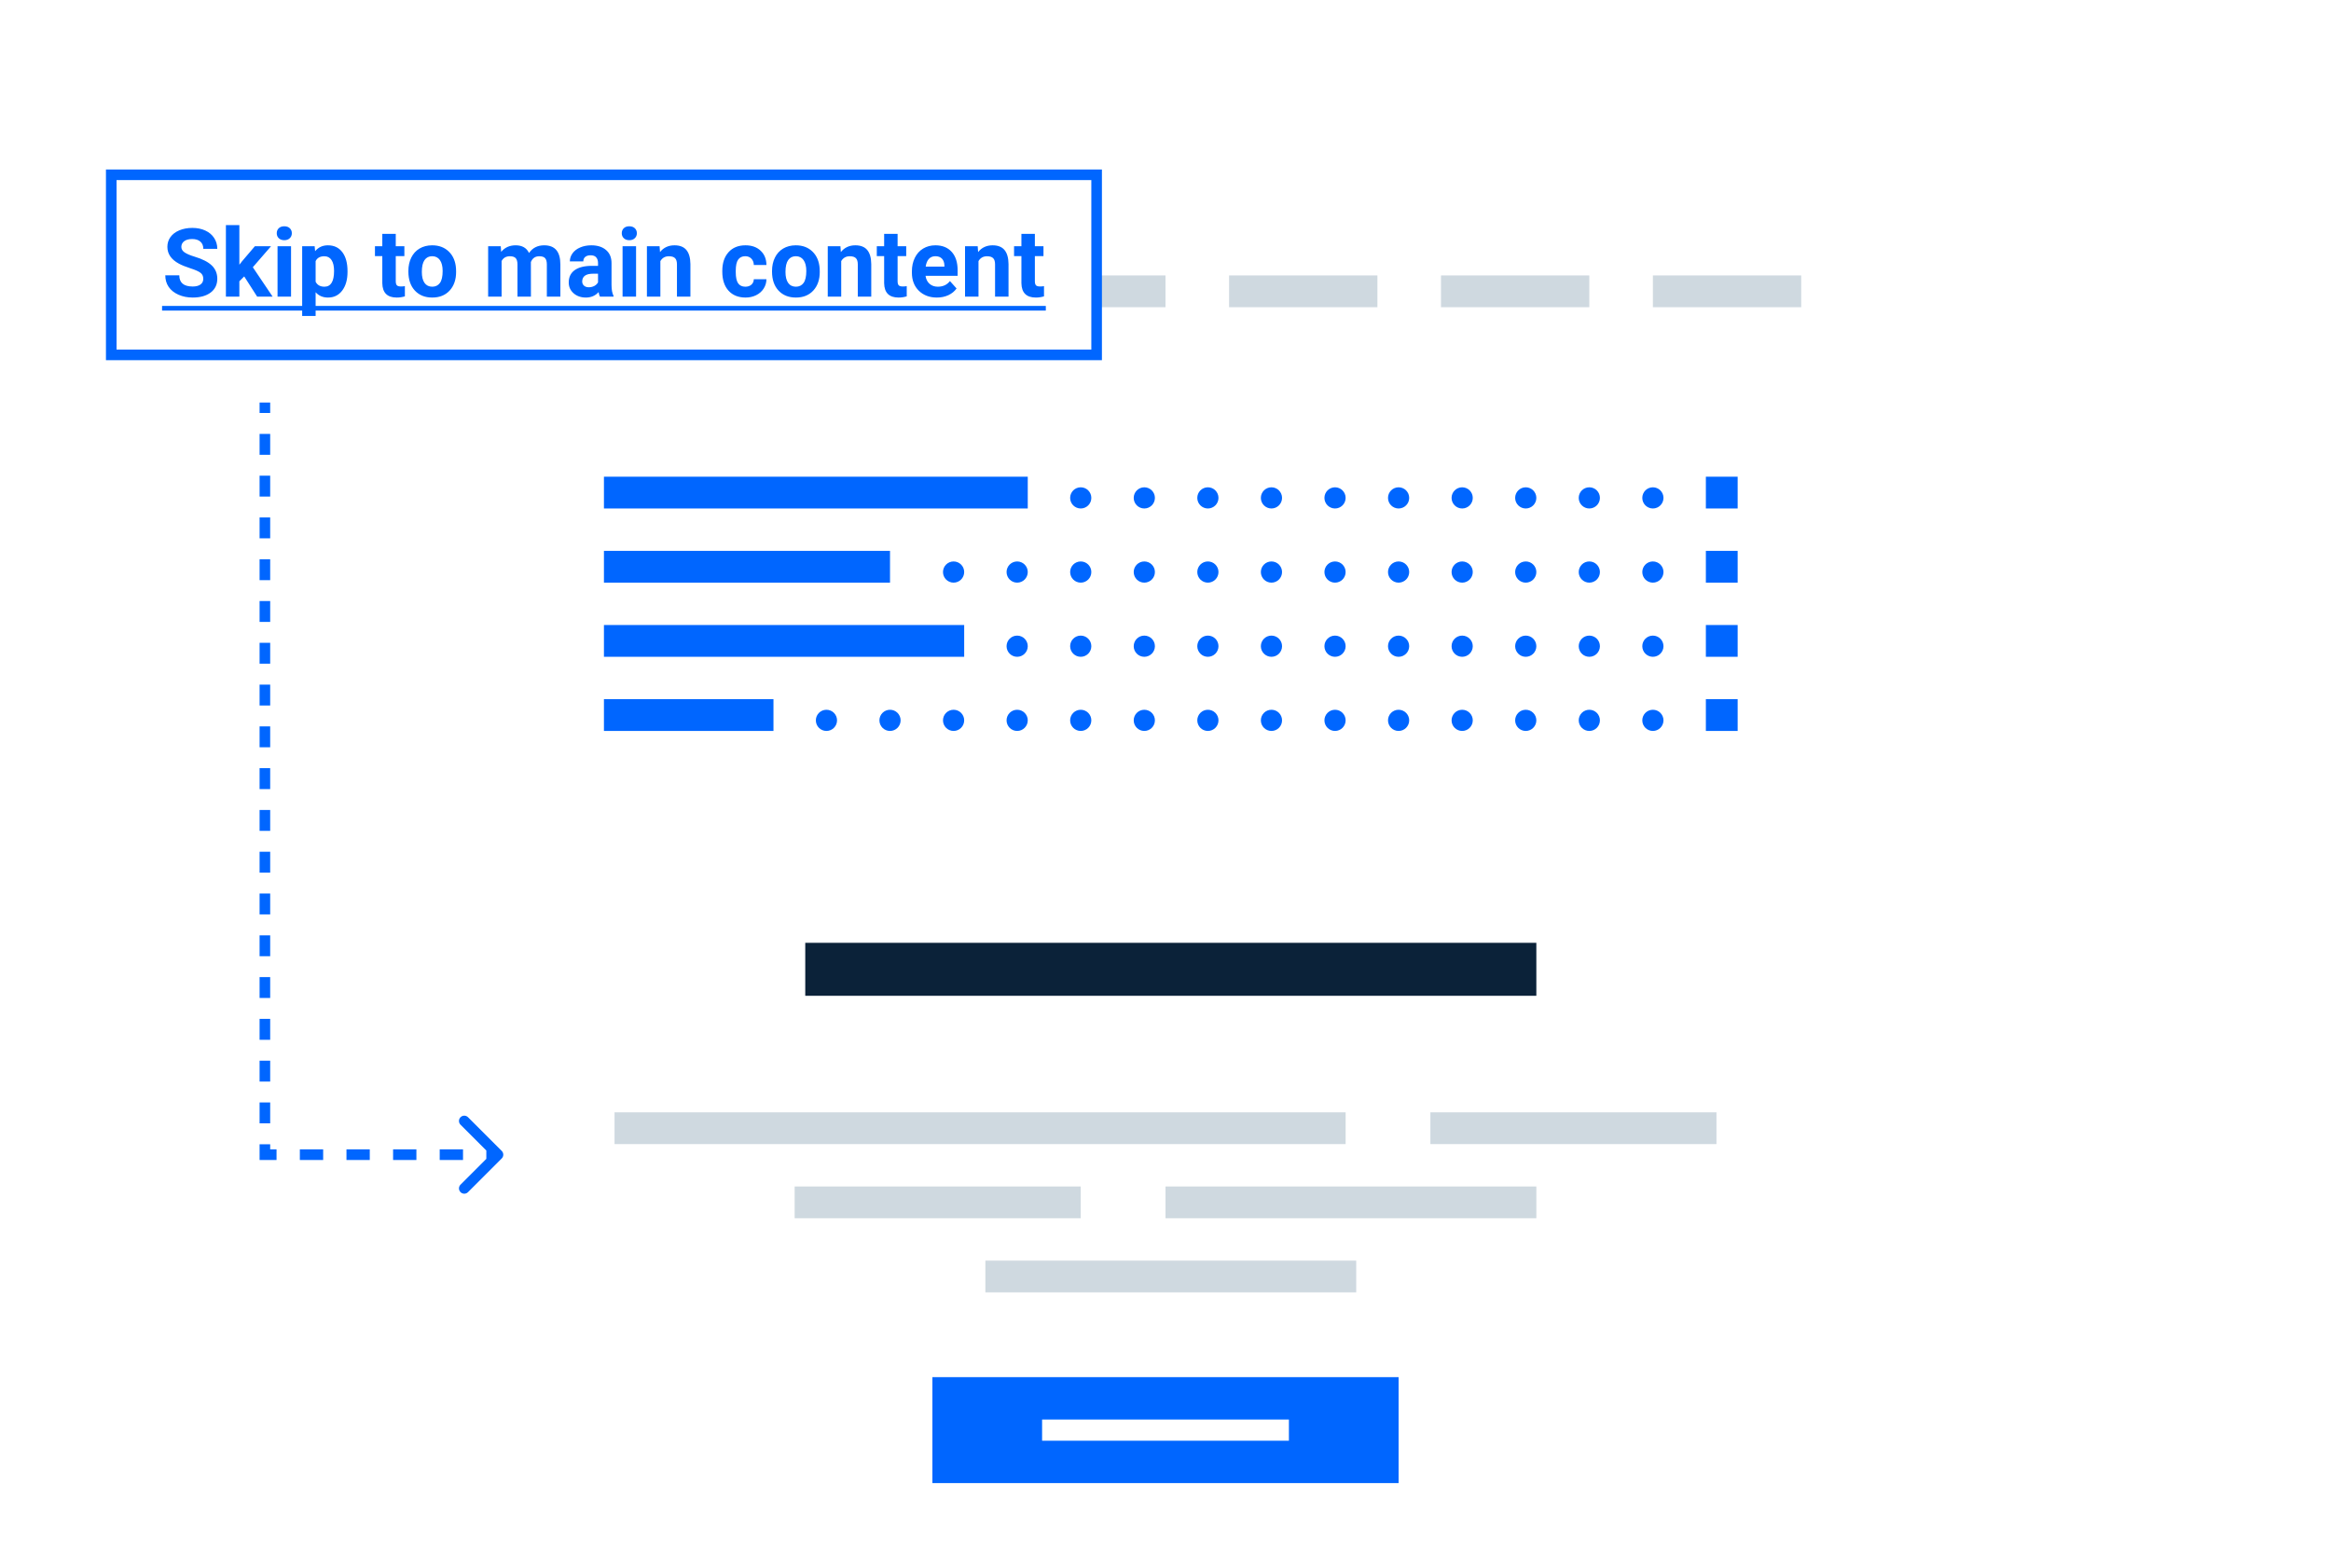 <svg width="220" height="148" viewBox="0 0 220 148" fill="none" xmlns="http://www.w3.org/2000/svg">
<g clip-path="url(#clip0_419_4802)">
<g filter="url(#filter0_d_419_4802)">
<rect x="10" y="16" width="200" height="132" fill="white"/>
</g>
<rect x="156" y="26" width="14" height="3" fill="#CFD9E0"/>
<rect x="136" y="26" width="14" height="3" fill="#CFD9E0"/>
<rect x="116" y="26" width="14" height="3" fill="#CFD9E0"/>
<rect x="96" y="26" width="14" height="3" fill="#CFD9E0"/>
<rect x="58" y="105" width="69" height="3" fill="#CFD9E0"/>
<rect x="135" y="105" width="27" height="3" fill="#CFD9E0"/>
<rect x="76" y="89" width="69" height="5" fill="#0B2239"/>
<rect x="75" y="112" width="27" height="3" fill="#CFD9E0"/>
<rect x="110" y="112" width="35" height="3" fill="#CFD9E0"/>
<rect x="93" y="119" width="35" height="3" fill="#CFD9E0"/>
<rect x="88" y="130" width="44" height="10" fill="#0066FF"/>
<rect x="98.353" y="134" width="23.294" height="2" fill="white"/>
<circle cx="53.5" cy="27.5" r="3.5" fill="#CFD9E0"/>
<rect x="10.5" y="16.5" width="93" height="17" fill="white" stroke="#0066FF"/>
<path d="M19.185 26.321C19.185 26.072 19.097 25.882 18.921 25.75C18.746 25.615 18.429 25.475 17.972 25.328C17.515 25.179 17.153 25.032 16.887 24.889C16.16 24.496 15.797 23.967 15.797 23.302C15.797 22.956 15.894 22.649 16.087 22.379C16.283 22.107 16.563 21.895 16.926 21.742C17.293 21.59 17.703 21.514 18.157 21.514C18.614 21.514 19.021 21.597 19.378 21.764C19.736 21.928 20.013 22.161 20.209 22.463C20.408 22.765 20.508 23.107 20.508 23.491H19.189C19.189 23.198 19.097 22.971 18.913 22.81C18.728 22.646 18.469 22.564 18.135 22.564C17.812 22.564 17.562 22.633 17.383 22.77C17.205 22.905 17.115 23.084 17.115 23.307C17.115 23.515 17.219 23.689 17.427 23.83C17.638 23.97 17.947 24.102 18.355 24.225C19.105 24.451 19.651 24.73 19.994 25.064C20.336 25.398 20.508 25.814 20.508 26.312C20.508 26.866 20.298 27.301 19.879 27.618C19.46 27.931 18.896 28.088 18.188 28.088C17.695 28.088 17.247 27.998 16.843 27.82C16.439 27.638 16.129 27.391 15.915 27.077C15.705 26.764 15.599 26.4 15.599 25.987H16.922C16.922 26.693 17.344 27.046 18.188 27.046C18.501 27.046 18.746 26.983 18.921 26.857C19.097 26.729 19.185 26.55 19.185 26.321ZM23.048 26.093L22.591 26.55V28H21.321V21.25H22.591V24.99L22.837 24.673L24.054 23.245H25.579L23.861 25.227L25.729 28H24.27L23.048 26.093ZM27.469 28H26.194V23.245H27.469V28ZM26.12 22.015C26.12 21.824 26.183 21.668 26.309 21.544C26.438 21.421 26.612 21.36 26.831 21.36C27.048 21.36 27.221 21.421 27.35 21.544C27.479 21.668 27.544 21.824 27.544 22.015C27.544 22.208 27.477 22.366 27.346 22.489C27.217 22.612 27.045 22.674 26.831 22.674C26.618 22.674 26.445 22.612 26.313 22.489C26.184 22.366 26.12 22.208 26.12 22.015ZM32.799 25.666C32.799 26.399 32.632 26.986 32.298 27.429C31.967 27.868 31.519 28.088 30.954 28.088C30.473 28.088 30.085 27.921 29.789 27.587V29.828H28.519V23.245H29.697L29.741 23.711C30.048 23.342 30.45 23.157 30.945 23.157C31.531 23.157 31.986 23.374 32.312 23.808C32.637 24.241 32.799 24.839 32.799 25.601V25.666ZM31.529 25.574C31.529 25.132 31.45 24.791 31.292 24.55C31.137 24.31 30.91 24.19 30.611 24.19C30.212 24.19 29.939 24.342 29.789 24.647V26.594C29.944 26.907 30.221 27.064 30.62 27.064C31.226 27.064 31.529 26.567 31.529 25.574ZM37.352 22.076V23.245H38.165V24.177H37.352V26.55C37.352 26.726 37.386 26.852 37.453 26.928C37.52 27.004 37.649 27.042 37.84 27.042C37.98 27.042 38.105 27.032 38.213 27.011V27.974C37.964 28.05 37.708 28.088 37.444 28.088C36.554 28.088 36.1 27.638 36.082 26.739V24.177H35.388V23.245H36.082V22.076H37.352ZM38.543 25.579C38.543 25.107 38.634 24.686 38.815 24.317C38.997 23.948 39.258 23.663 39.598 23.46C39.94 23.258 40.337 23.157 40.789 23.157C41.43 23.157 41.953 23.354 42.357 23.746C42.765 24.139 42.992 24.672 43.039 25.346L43.047 25.671C43.047 26.4 42.844 26.986 42.437 27.429C42.029 27.868 41.483 28.088 40.797 28.088C40.112 28.088 39.564 27.868 39.154 27.429C38.747 26.989 38.543 26.392 38.543 25.636V25.579ZM39.813 25.671C39.813 26.122 39.898 26.468 40.068 26.708C40.238 26.945 40.481 27.064 40.797 27.064C41.105 27.064 41.345 26.947 41.518 26.712C41.691 26.475 41.777 26.097 41.777 25.579C41.777 25.136 41.691 24.794 41.518 24.55C41.345 24.307 41.102 24.186 40.789 24.186C40.478 24.186 40.238 24.307 40.068 24.55C39.898 24.791 39.813 25.164 39.813 25.671ZM47.262 23.245L47.301 23.777C47.638 23.364 48.094 23.157 48.668 23.157C49.28 23.157 49.701 23.399 49.929 23.882C50.263 23.399 50.739 23.157 51.357 23.157C51.873 23.157 52.257 23.308 52.509 23.61C52.761 23.909 52.887 24.36 52.887 24.963V28H51.612V24.968C51.612 24.698 51.56 24.502 51.454 24.379C51.349 24.253 51.163 24.19 50.896 24.19C50.515 24.19 50.252 24.372 50.105 24.735L50.109 28H48.839V24.972C48.839 24.697 48.785 24.498 48.677 24.375C48.568 24.252 48.384 24.19 48.123 24.19C47.763 24.19 47.502 24.339 47.341 24.638V28H46.071V23.245H47.262ZM56.622 28C56.563 27.886 56.521 27.744 56.495 27.574C56.187 27.916 55.787 28.088 55.295 28.088C54.829 28.088 54.442 27.953 54.135 27.684C53.83 27.414 53.678 27.074 53.678 26.664C53.678 26.16 53.864 25.773 54.236 25.504C54.611 25.234 55.151 25.098 55.857 25.095H56.442V24.823C56.442 24.603 56.385 24.427 56.27 24.295C56.159 24.164 55.982 24.098 55.739 24.098C55.525 24.098 55.356 24.149 55.233 24.252C55.113 24.354 55.053 24.495 55.053 24.673H53.783C53.783 24.398 53.868 24.143 54.038 23.909C54.208 23.674 54.448 23.491 54.759 23.359C55.069 23.225 55.418 23.157 55.805 23.157C56.391 23.157 56.855 23.305 57.198 23.601C57.544 23.894 57.716 24.307 57.716 24.84V26.901C57.719 27.352 57.782 27.694 57.905 27.925V28H56.622ZM55.572 27.117C55.759 27.117 55.932 27.076 56.09 26.994C56.248 26.909 56.366 26.796 56.442 26.655V25.838H55.967C55.331 25.838 54.993 26.058 54.952 26.497L54.948 26.572C54.948 26.73 55.003 26.86 55.115 26.963C55.226 27.065 55.378 27.117 55.572 27.117ZM60.032 28H58.758V23.245H60.032V28ZM58.683 22.015C58.683 21.824 58.746 21.668 58.872 21.544C59.001 21.421 59.175 21.36 59.395 21.36C59.612 21.36 59.785 21.421 59.914 21.544C60.042 21.668 60.107 21.824 60.107 22.015C60.107 22.208 60.041 22.366 59.909 22.489C59.78 22.612 59.609 22.674 59.395 22.674C59.181 22.674 59.008 22.612 58.877 22.489C58.748 22.366 58.683 22.208 58.683 22.015ZM62.252 23.245L62.291 23.794C62.631 23.37 63.086 23.157 63.658 23.157C64.162 23.157 64.537 23.305 64.783 23.601C65.029 23.897 65.155 24.339 65.161 24.928V28H63.891V24.959C63.891 24.689 63.832 24.495 63.715 24.375C63.598 24.252 63.403 24.19 63.13 24.19C62.773 24.19 62.505 24.342 62.326 24.647V28H61.056V23.245H62.252ZM70.346 27.064C70.581 27.064 70.771 27 70.918 26.871C71.064 26.742 71.14 26.57 71.146 26.356H72.337C72.334 26.679 72.246 26.975 72.073 27.244C71.9 27.511 71.663 27.719 71.361 27.868C71.062 28.015 70.731 28.088 70.368 28.088C69.689 28.088 69.152 27.873 68.76 27.442C68.367 27.008 68.171 26.411 68.171 25.649V25.565C68.171 24.833 68.366 24.248 68.755 23.812C69.145 23.375 69.68 23.157 70.359 23.157C70.954 23.157 71.43 23.327 71.788 23.667C72.148 24.004 72.331 24.454 72.337 25.016H71.146C71.14 24.77 71.064 24.571 70.918 24.419C70.771 24.263 70.578 24.186 70.337 24.186C70.041 24.186 69.817 24.294 69.665 24.511C69.516 24.725 69.441 25.073 69.441 25.557V25.689C69.441 26.178 69.516 26.529 69.665 26.743C69.814 26.957 70.041 27.064 70.346 27.064ZM72.864 25.579C72.864 25.107 72.955 24.686 73.137 24.317C73.318 23.948 73.579 23.663 73.919 23.46C74.262 23.258 74.659 23.157 75.11 23.157C75.751 23.157 76.274 23.354 76.679 23.746C77.086 24.139 77.313 24.672 77.36 25.346L77.369 25.671C77.369 26.4 77.165 26.986 76.758 27.429C76.351 27.868 75.804 28.088 75.119 28.088C74.433 28.088 73.885 27.868 73.475 27.429C73.068 26.989 72.864 26.392 72.864 25.636V25.579ZM74.134 25.671C74.134 26.122 74.219 26.468 74.389 26.708C74.559 26.945 74.802 27.064 75.119 27.064C75.426 27.064 75.666 26.947 75.839 26.712C76.012 26.475 76.099 26.097 76.099 25.579C76.099 25.136 76.012 24.794 75.839 24.55C75.666 24.307 75.423 24.186 75.11 24.186C74.799 24.186 74.559 24.307 74.389 24.55C74.219 24.791 74.134 25.164 74.134 25.671ZM79.32 23.245L79.359 23.794C79.699 23.37 80.155 23.157 80.726 23.157C81.23 23.157 81.605 23.305 81.851 23.601C82.097 23.897 82.223 24.339 82.229 24.928V28H80.959V24.959C80.959 24.689 80.9 24.495 80.783 24.375C80.666 24.252 80.471 24.19 80.199 24.19C79.841 24.19 79.573 24.342 79.394 24.647V28H78.124V23.245H79.32ZM84.716 22.076V23.245H85.529V24.177H84.716V26.55C84.716 26.726 84.75 26.852 84.817 26.928C84.885 27.004 85.014 27.042 85.204 27.042C85.345 27.042 85.469 27.032 85.578 27.011V27.974C85.329 28.05 85.072 28.088 84.809 28.088C83.918 28.088 83.464 27.638 83.446 26.739V24.177H82.752V23.245H83.446V22.076H84.716ZM88.425 28.088C87.728 28.088 87.16 27.874 86.72 27.446C86.284 27.019 86.065 26.449 86.065 25.737V25.614C86.065 25.136 86.158 24.71 86.342 24.335C86.527 23.957 86.788 23.667 87.124 23.465C87.464 23.26 87.851 23.157 88.285 23.157C88.935 23.157 89.446 23.362 89.818 23.773C90.193 24.183 90.381 24.764 90.381 25.517V26.036H87.353C87.394 26.346 87.517 26.595 87.722 26.783C87.93 26.97 88.192 27.064 88.509 27.064C88.998 27.064 89.38 26.887 89.656 26.532L90.28 27.231C90.089 27.5 89.832 27.711 89.506 27.864C89.181 28.013 88.821 28.088 88.425 28.088ZM88.28 24.186C88.028 24.186 87.823 24.27 87.665 24.44C87.51 24.61 87.41 24.854 87.366 25.17H89.133V25.069C89.127 24.788 89.051 24.571 88.904 24.419C88.758 24.263 88.55 24.186 88.28 24.186ZM92.275 23.245L92.314 23.794C92.654 23.37 93.11 23.157 93.681 23.157C94.185 23.157 94.56 23.305 94.806 23.601C95.052 23.897 95.178 24.339 95.184 24.928V28H93.914V24.959C93.914 24.689 93.856 24.495 93.738 24.375C93.621 24.252 93.426 24.19 93.154 24.19C92.796 24.19 92.528 24.342 92.35 24.647V28H91.08V23.245H92.275ZM97.671 22.076V23.245H98.484V24.177H97.671V26.55C97.671 26.726 97.705 26.852 97.772 26.928C97.84 27.004 97.969 27.042 98.159 27.042C98.3 27.042 98.424 27.032 98.533 27.011V27.974C98.284 28.05 98.027 28.088 97.764 28.088C96.873 28.088 96.419 27.638 96.401 26.739V24.177H95.707V23.245H96.401V22.076H97.671Z" fill="#0066FF"/>
<path d="M15.296 28.879H98.704V29.318H15.296V28.879Z" fill="#0066FF"/>
<rect x="57" y="45" width="40" height="3" fill="#0066FF"/>
<rect x="161" y="45" width="3" height="3" fill="#0066FF"/>
<circle cx="108" cy="47" r="1" fill="#0066FF"/>
<circle cx="102" cy="47" r="1" fill="#0066FF"/>
<circle cx="114" cy="47" r="1" fill="#0066FF"/>
<circle cx="120" cy="47" r="1" fill="#0066FF"/>
<circle cx="126" cy="47" r="1" fill="#0066FF"/>
<circle cx="132" cy="47" r="1" fill="#0066FF"/>
<circle cx="138" cy="47" r="1" fill="#0066FF"/>
<circle cx="144" cy="47" r="1" fill="#0066FF"/>
<circle cx="150" cy="47" r="1" fill="#0066FF"/>
<circle cx="156" cy="47" r="1" fill="#0066FF"/>
<rect x="57" y="52" width="27" height="3" fill="#0066FF"/>
<rect x="161" y="52" width="3" height="3" fill="#0066FF"/>
<circle cx="108" cy="54" r="1" fill="#0066FF"/>
<circle cx="102" cy="54" r="1" fill="#0066FF"/>
<circle cx="96" cy="54" r="1" fill="#0066FF"/>
<circle cx="90" cy="54" r="1" fill="#0066FF"/>
<circle cx="114" cy="54" r="1" fill="#0066FF"/>
<circle cx="120" cy="54" r="1" fill="#0066FF"/>
<circle cx="126" cy="54" r="1" fill="#0066FF"/>
<circle cx="132" cy="54" r="1" fill="#0066FF"/>
<circle cx="138" cy="54" r="1" fill="#0066FF"/>
<circle cx="144" cy="54" r="1" fill="#0066FF"/>
<circle cx="150" cy="54" r="1" fill="#0066FF"/>
<circle cx="156" cy="54" r="1" fill="#0066FF"/>
<rect x="57" y="59" width="34" height="3" fill="#0066FF"/>
<rect x="161" y="59" width="3" height="3" fill="#0066FF"/>
<circle cx="108" cy="61" r="1" fill="#0066FF"/>
<circle cx="102" cy="61" r="1" fill="#0066FF"/>
<circle cx="96" cy="61" r="1" fill="#0066FF"/>
<circle cx="114" cy="61" r="1" fill="#0066FF"/>
<circle cx="120" cy="61" r="1" fill="#0066FF"/>
<circle cx="126" cy="61" r="1" fill="#0066FF"/>
<circle cx="132" cy="61" r="1" fill="#0066FF"/>
<circle cx="138" cy="61" r="1" fill="#0066FF"/>
<circle cx="144" cy="61" r="1" fill="#0066FF"/>
<circle cx="150" cy="61" r="1" fill="#0066FF"/>
<circle cx="156" cy="61" r="1" fill="#0066FF"/>
<rect x="57" y="66" width="16" height="3" fill="#0066FF"/>
<rect x="161" y="66" width="3" height="3" fill="#0066FF"/>
<circle cx="108" cy="68" r="1" fill="#0066FF"/>
<circle cx="102" cy="68" r="1" fill="#0066FF"/>
<circle cx="96" cy="68" r="1" fill="#0066FF"/>
<circle cx="90" cy="68" r="1" fill="#0066FF"/>
<circle cx="84" cy="68" r="1" fill="#0066FF"/>
<circle cx="78" cy="68" r="1" fill="#0066FF"/>
<circle cx="114" cy="68" r="1" fill="#0066FF"/>
<circle cx="120" cy="68" r="1" fill="#0066FF"/>
<circle cx="126" cy="68" r="1" fill="#0066FF"/>
<circle cx="132" cy="68" r="1" fill="#0066FF"/>
<circle cx="138" cy="68" r="1" fill="#0066FF"/>
<circle cx="144" cy="68" r="1" fill="#0066FF"/>
<circle cx="150" cy="68" r="1" fill="#0066FF"/>
<circle cx="156" cy="68" r="1" fill="#0066FF"/>
<path d="M25 109L24.5 109L24.5 109.5L25 109.5L25 109ZM47.354 109.354C47.549 109.158 47.549 108.842 47.354 108.646L44.172 105.464C43.976 105.269 43.66 105.269 43.465 105.464C43.269 105.66 43.269 105.976 43.465 106.172L46.293 109L43.465 111.828C43.269 112.024 43.269 112.34 43.465 112.536C43.66 112.731 43.976 112.731 44.172 112.536L47.354 109.354ZM47 108.5L45.9 108.5L45.9 109.5L47 109.5L47 108.5ZM43.7 108.5L41.5 108.5L41.5 109.5L43.7 109.5L43.7 108.5ZM39.3 108.5L37.1 108.5L37.1 109.5L39.3 109.5L39.3 108.5ZM34.9 108.5L32.7 108.5L32.7 109.5L34.9 109.5L34.9 108.5ZM30.5 108.5L28.3 108.5L28.3 109.5L30.5 109.5L30.5 108.5ZM26.1 108.5L25 108.5L25 109.5L26.1 109.5L26.1 108.5ZM25.5 109L25.5 108.014L24.5 108.014L24.5 109L25.5 109ZM25.5 106.042L25.5 104.069L24.5 104.069L24.5 106.042L25.5 106.042ZM25.5 102.097L25.5 100.125L24.5 100.125L24.5 102.097L25.5 102.097ZM25.5 98.153L25.5 96.181L24.5 96.181L24.5 98.153L25.5 98.153ZM25.5 94.208L25.5 92.236L24.5 92.236L24.5 94.208L25.5 94.208ZM25.5 90.264L25.5 88.292L24.5 88.292L24.5 90.264L25.5 90.264ZM25.5 86.319L25.5 84.347L24.5 84.347L24.5 86.319L25.5 86.319ZM25.5 82.375L25.5 80.403L24.5 80.403L24.5 82.375L25.5 82.375ZM25.5 78.431L25.5 76.458L24.5 76.458L24.5 78.431L25.5 78.431ZM25.5 74.486L25.5 72.514L24.5 72.514L24.5 74.486L25.5 74.486ZM25.5 70.542L25.5 68.57L24.5 68.57L24.5 70.542L25.5 70.542ZM25.5 66.597L25.5 64.625L24.5 64.625L24.5 66.597L25.5 66.597ZM25.5 62.653L25.5 60.681L24.5 60.681L24.5 62.653L25.5 62.653ZM25.5 58.708L25.5 56.736L24.5 56.736L24.5 58.708L25.5 58.708ZM25.5 54.764L25.5 52.792L24.5 52.792L24.5 54.764L25.5 54.764ZM25.5 50.819L25.5 48.847L24.5 48.847L24.5 50.819L25.5 50.819ZM25.5 46.875L25.5 44.903L24.5 44.903L24.5 46.875L25.5 46.875ZM25.5 42.931L25.5 40.958L24.5 40.958L24.5 42.931L25.5 42.931ZM25.5 38.986L25.5 38L24.5 38L24.5 38.986L25.5 38.986Z" fill="#0066FF"/>
</g>
<defs>
<filter id="filter0_d_419_4802" x="-2" y="8" width="224" height="156" filterUnits="userSpaceOnUse" color-interpolation-filters="sRGB">
<feFlood flood-opacity="0" result="BackgroundImageFix"/>
<feColorMatrix in="SourceAlpha" type="matrix" values="0 0 0 0 0 0 0 0 0 0 0 0 0 0 0 0 0 0 127 0" result="hardAlpha"/>
<feOffset dy="4"/>
<feGaussianBlur stdDeviation="6"/>
<feComposite in2="hardAlpha" operator="out"/>
<feColorMatrix type="matrix" values="0 0 0 0 0 0 0 0 0 0 0 0 0 0 0 0 0 0 0.08 0"/>
<feBlend mode="normal" in2="BackgroundImageFix" result="effect1_dropShadow_419_4802"/>
<feBlend mode="normal" in="SourceGraphic" in2="effect1_dropShadow_419_4802" result="shape"/>
</filter>
<clipPath id="clip0_419_4802">
<rect width="220" height="148" fill="white"/>
</clipPath>
</defs>
</svg>
